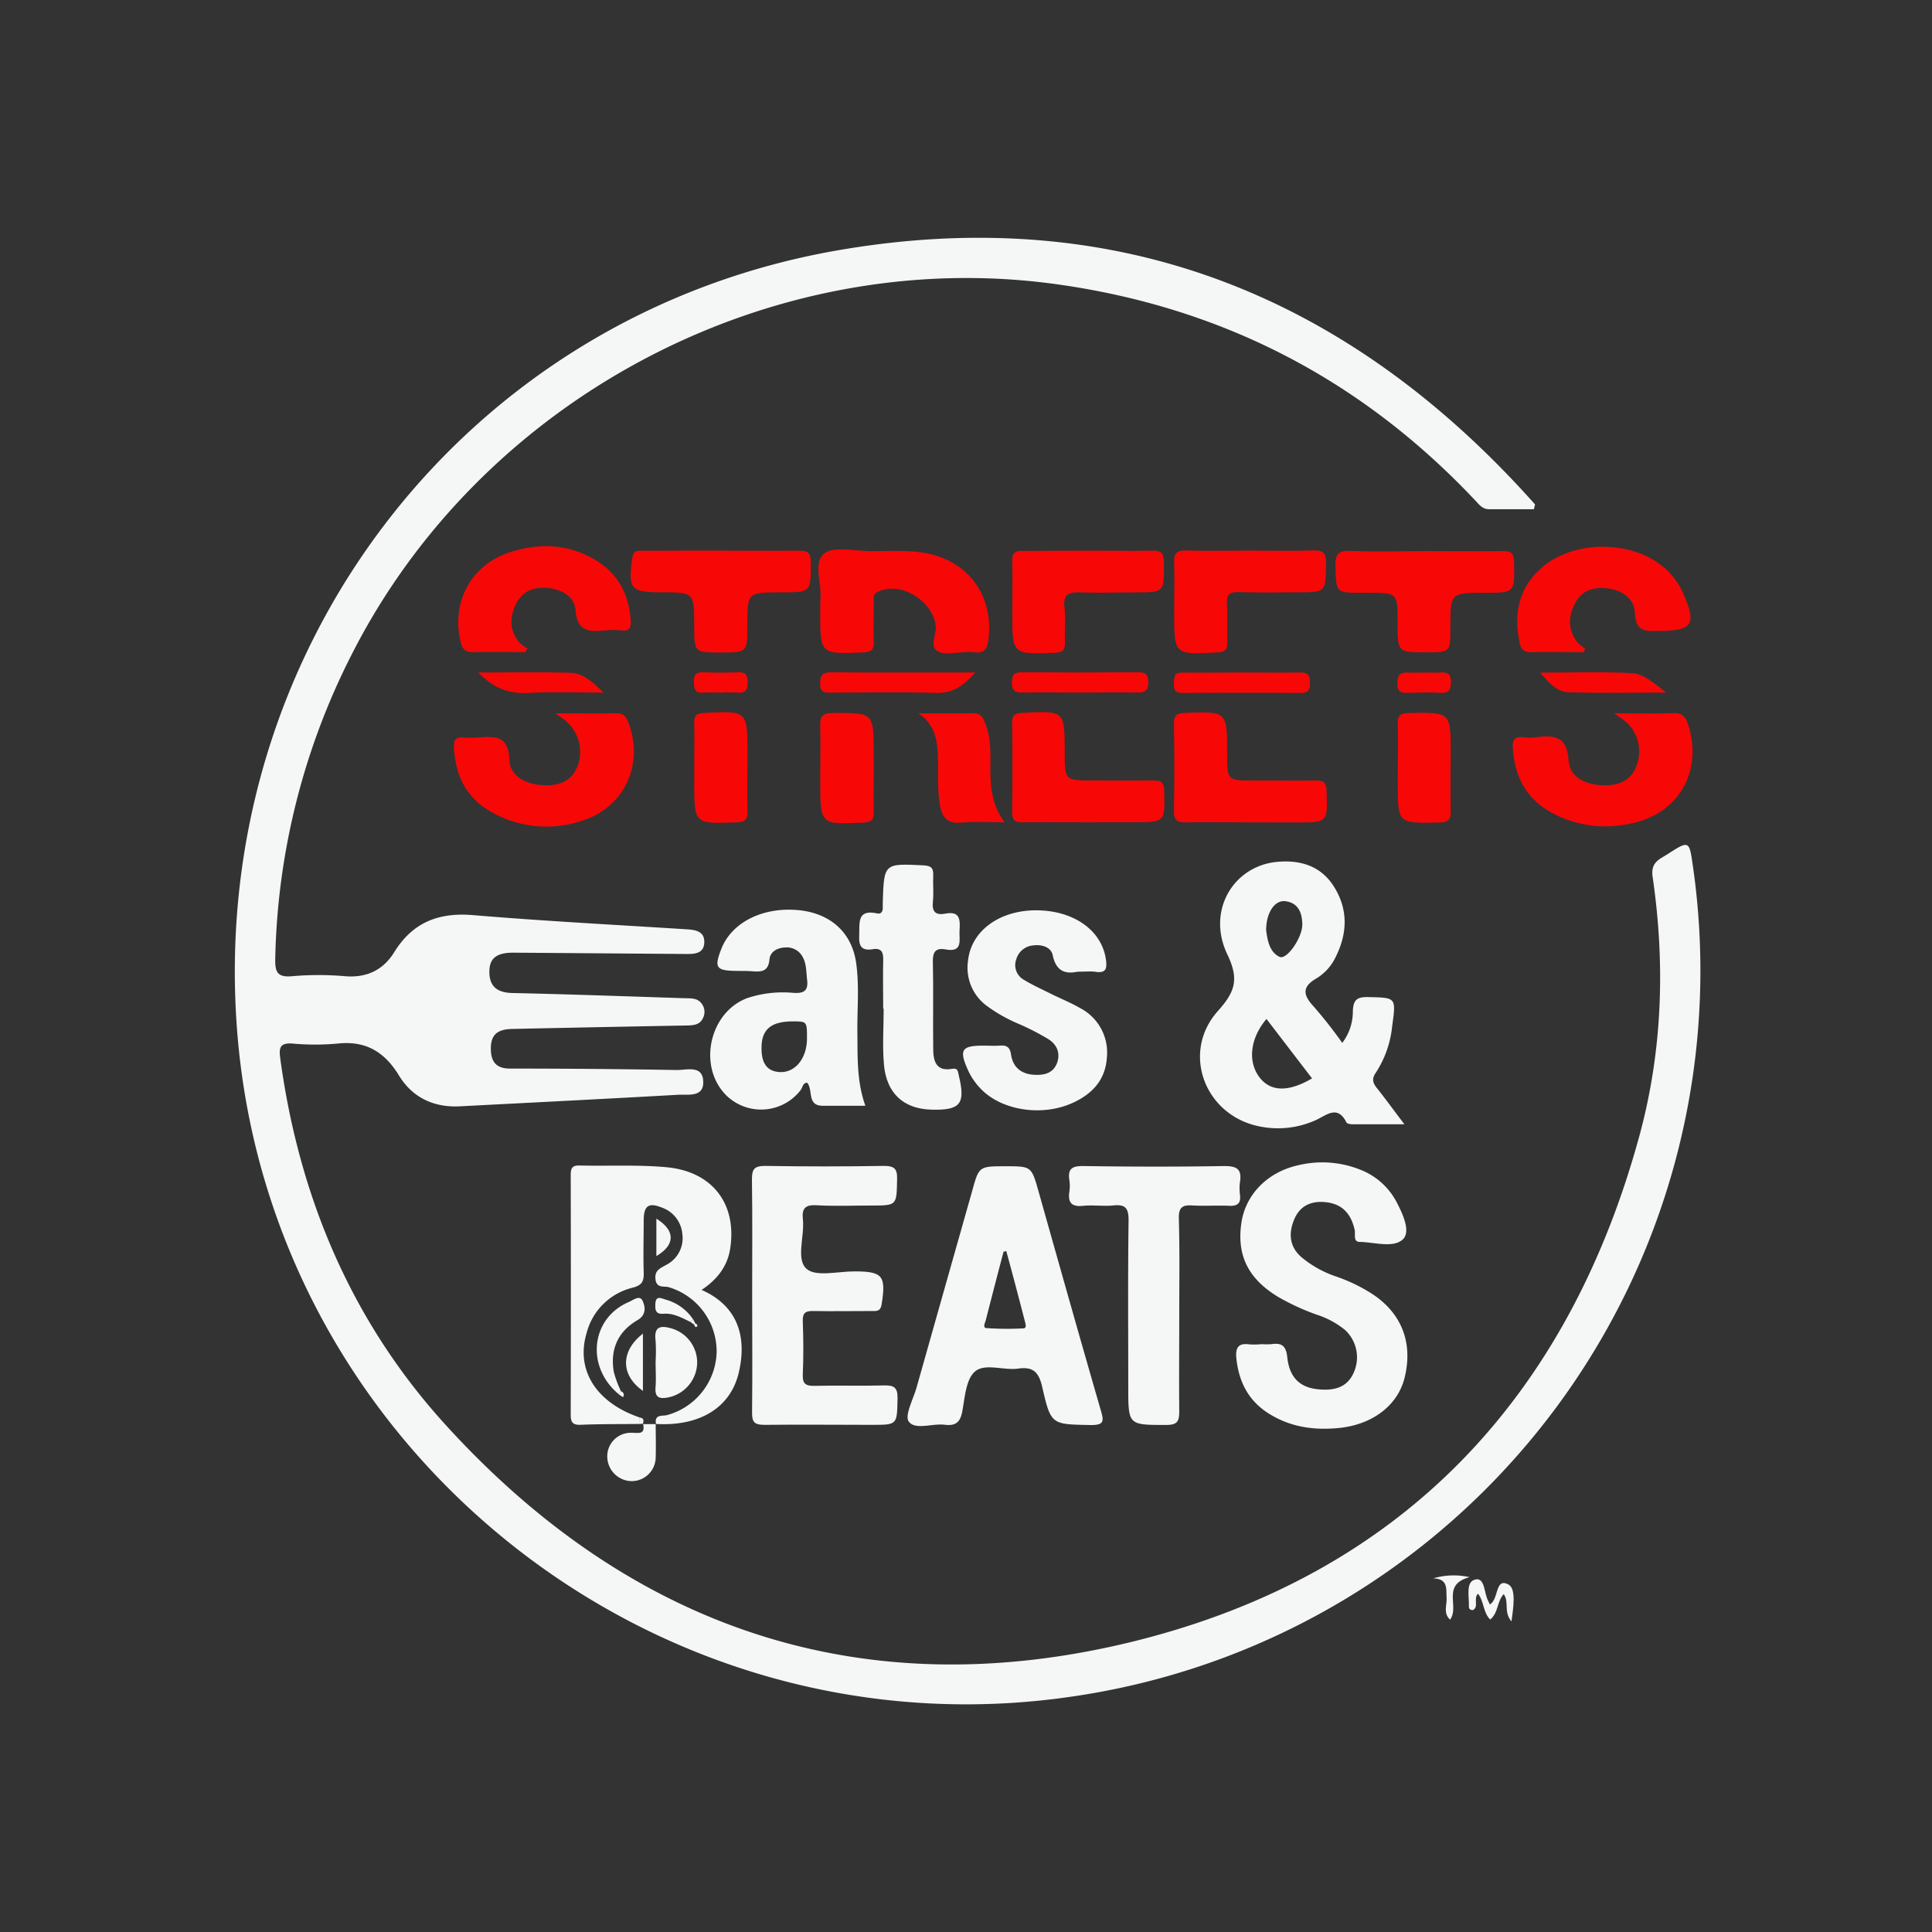 <svg id="Layer_1" data-name="Layer 1" xmlns="http://www.w3.org/2000/svg" viewBox="0 0 428.57 428.57"><rect x="0" y="0" width="428.57" height="428.57" fill="#333333" stroke="none"/><defs><style>.cls-1{fill:none;}.cls-2{fill:#f5f7f6;}.cls-3{fill:#f80707;}</style></defs><title>streetsLogo</title><path class="cls-1" d="M-175.3,487q0-212.62-.06-425.23c0-2.67.6-3.28,3.27-3.28q211,.12,422,0c2.67,0,3.28.61,3.28,3.28q-.12,211,0,422c0,2.67-.6,3.27-3.28,3.27Q37.32,486.92-175.3,487ZM-32.7,374.27c.52,2.5-1,2-2.6,2a5.22,5.22,0,0,0-5.35,5.41,5.49,5.49,0,0,0,5.2,5.31,5.33,5.33,0,0,0,5.54-5.22c.08-2.49,0-5,0-7.46,9.81.6,16.63-3.62,18.45-11.43,2-8.63-.82-15-8.26-18.3,3.37-2.22,5.69-5.07,6.33-9.08,1.58-9.95-3.88-17.24-14.24-18.15-6.36-.57-12.81-.22-19.21-.37-1.68,0-1.92.73-1.91,2.15q0,26.55,0,53.08c0,1.64.37,2.35,2.16,2.29,4.39-.15,8.78-.14,13.17-.19ZM164.89,171.41l.29-1.06c-41.24-46.38-92.58-67-154.27-56.44-83.38,14.26-140.29,89.15-133.63,173.42C-115.35,380.46-29.43,448.64,63,434.71a162.67,162.67,0,0,0,137.2-184.25c-.81-5.73-.82-5.74-5.69-2.61-1.82,1.17-3.71,1.84-3.24,5,2.79,19.13,2.23,38.25-2.8,56.93-15.84,58.72-52.93,97.8-111.87,112.54-59.82,15-111.62-2.24-153.16-48-20.85-22.94-32.45-50.54-36.61-81.26-.32-2.41,0-3.44,2.75-3.24a55.34,55.34,0,0,0,10,0c6.2-.67,10.38,1.83,13.57,7.05,3,4.94,7.74,7.18,13.58,6.87,16.14-.84,32.27-1.65,48.4-2.56,2.2-.12,5.59.61,5.54-2.83-.05-3.81-3.58-2.63-5.83-2.66q-18.53-.3-37.06-.32c-2.89,0-4.12-1.36-4.22-4.07-.13-3.26,1.25-4.65,4.69-4.72q19.42-.41,38.83-.77c1.51,0,2.91-.17,3.57-1.73a3,3,0,0,0-.29-3.06c-1-1.39-2.49-1.21-3.89-1.26-12.7-.41-25.4-.87-38.1-1.15-3.18-.07-5-1.14-5.14-4.43s1.47-4.55,5.3-4.52q19.06.12,38.13.29c2,0,4.17.13,4.24-2.54s-2-2.81-4-2.94c-15.76-1-31.55-1.82-47.29-3.14-7.68-.64-13.4,1.61-17.5,8.24-2.43,3.92-6.08,5.71-10.89,5.31a67.8,67.8,0,0,0-11.75,0c-3.42.32-3.81-1.09-3.74-4a155.17,155.17,0,0,1,16.84-67.14c28.92-57.27,93.32-91.17,156.55-82.35q54.8,7.64,92.75,47.9c.87.93,1.58,2.06,3.15,2C158.29,171.36,161.59,171.41,164.89,171.41ZM136.17,307.84c-2.26-3-4-5.42-5.95-7.76-1-1.23-1.41-2.15-.34-3.67a23.07,23.07,0,0,0,3.59-10.33c.88-6.37.87-6.23-5.45-6.37-2.53,0-3.19.79-3.28,3.16a11.42,11.42,0,0,1-2.35,7,100.93,100.93,0,0,0-6.28-8c-2.44-2.57-2.79-4.39.61-6.34a11.1,11.1,0,0,0,4.22-4.74c2.54-5.1,2.83-10.29-.2-15.27-2.9-4.79-7.46-6.31-12.85-5.8-9.72.93-15.67,10.86-11,20.5,2.66,5.56,1.73,8.3-2.09,12.58-8.23,9.22-2.92,23.17,9.2,25.59a20.36,20.36,0,0,0,12.53-1.39c2.4-1.07,4.8-3.49,6.84.5.15.28.84.4,1.28.4C128.22,307.85,131.84,307.84,136.17,307.84Zm-88.44,9.32c-5.93,0-5.93,0-7.5,5.54q-6.15,21.74-12.3,43.47c-.74,2.61-2.75,6.31-1.74,7.63,1.49,1.94,5.27.35,8.05.7,2.28.28,3.38-.47,3.84-2.87.59-3.12.79-7.17,2.81-8.92,2.22-1.94,6.38-.21,9.63-.67,3.5-.51,4.61,1,5.34,4.19,1.91,8.35,2.07,8.15,10.6,8.33,3.29.07,3-1,2.32-3.43C64.13,355.07,59.6,339,55.06,322.89,53.44,317.17,53.46,317.16,47.73,317.16Zm56.78,39.46a17.22,17.22,0,0,1-2.49,0c-2.48-.35-3.31.53-3,3.11.56,5.62,3,9.9,8,12.71,4.62,2.64,9.61,3.23,14.81,2.71,7.45-.76,13-5.05,14.52-11.19,1.91-7.83-.74-14.45-7.49-18.73a37.45,37.45,0,0,0-7.69-3.67,23.71,23.71,0,0,1-7.73-4.31c-2.73-2.37-2.84-5.37-1.55-8.45s3.81-4.07,7-3.73c3.72.41,5.6,2.66,6.38,6.18.2.9-.4,2.6,1.11,2.63,3.27.05,7.44,1.46,9.57-.57,1.8-1.71,0-5.61-1.39-8.27a15.34,15.34,0,0,0-8.08-7.19,22.68,22.68,0,0,0-13.64-1c-6.94,1.5-11.8,6.55-12.71,12.83-1.05,7.19,1.53,12.42,8.11,16.37a50.93,50.93,0,0,0,8.7,4,19.24,19.24,0,0,1,6.22,3.39,8.28,8.28,0,0,1,1.88,9.47c-1.45,3.24-4.21,3.92-7.38,3.71-4.4-.29-6.84-2.42-7.35-7.18-.27-2.59-1.29-3.2-3.54-2.88A13.89,13.89,0,0,1,104.51,356.62Zm-113-10.89c0,8.67.08,17.34-.05,26,0,2.17.49,2.84,2.73,2.8,8-.14,15.91,0,23.87,0,5.7,0,5.55,0,5.67-5.87.05-2.5-.85-2.93-3.05-2.87-5.1.14-10.21,0-15.32.09-1.94,0-2.74-.38-2.65-2.52.18-3.91.16-7.84,0-11.75-.08-1.95.61-2.38,2.42-2.33,4.27.12,8.54,0,12.82,0,1,0,2,.17,2.25-1.47,1-6.3.26-7.29-6-7.32-3.67,0-8.59,1.28-10.66-.57-2.38-2.12-.43-7.15-.8-10.89-.23-2.4.43-3.36,3-3.21,4,.23,8.07.06,12.11.06,5.79,0,5.67,0,5.78-5.79,0-2.31-.55-3-2.93-3q-13.17.22-26.36,0c-2.39,0-2.95.7-2.91,3C-8.43,328.63-8.51,337.18-8.51,345.73Zm25.11-42c-2-5.47-1.73-10.82-1.81-16.15s.47-10.46-.29-15.65c-1-6.62-5.65-10.83-12.54-11.57-7.93-.85-15,2.61-17.29,8.5-1.66,4.21-1.22,4.88,3.19,4.95,1.19,0,2.38,0,3.56.08,2,.15,3.66.16,3.9-2.64.14-1.61,1.64-2.54,3.38-2.63a4,4,0,0,1,4.08,2.29c.78,1.52.68,3.21.89,4.86.31,2.48-.72,3.05-3,2.92a25.06,25.06,0,0,0-10.2,1.13c-8.48,3.1-11.14,15.12-4.76,21.56a11.05,11.05,0,0,0,16.53-1.15c.42-.57.49-1.6,1.45-1.62,1.39,1.67-.1,5.05,3.38,5.11C10.15,303.78,13.22,303.74,16.6,303.74ZM63.65,274c1.81,0,3-.1,4.18,0,2.1.22,2.29-.81,2.08-2.55-.81-6.61-7.11-11.15-15.57-11.13-8.2,0-14.4,4.65-15.05,11.23a10.49,10.49,0,0,0,4.21,10,34.51,34.51,0,0,0,7.12,4,57,57,0,0,1,6.32,3.24c2,1.22,3,3.12,2.07,5.47s-2.84,2.66-5,2.55c-2.87-.15-4.75-1.64-5.17-4.47-.25-1.74-1-2.12-2.57-2-1.18.1-2.37,0-3.56,0-4.86,0-5.47.91-3.39,5.51a14.56,14.56,0,0,0,2.56,3.81c4.62,5.09,13.89,6.55,20.82,3.29,4.25-2,7.09-5.1,7.4-10.05a11.09,11.09,0,0,0-6-10.92c-2-1.18-4.26-2.07-6.38-3.12s-4.07-1.94-6-3.1a3.74,3.74,0,0,1-1.7-4.64,4.22,4.22,0,0,1,3.64-3c2-.29,4,.35,4.42,2.16C58.93,274.06,61.2,274.47,63.65,274Zm22.58,76.5c0-7.24.12-14.48-.06-21.72-.06-2.44.74-3,3-2.9,2.72.17,5.46-.05,8.18.08,1.89.09,2.61-.58,2.38-2.45a10.8,10.8,0,0,1,0-2.84c.43-2.79-.61-3.58-3.45-3.53-10.44.18-20.89.16-31.33,0-2.53,0-3.45.66-3.06,3.14a8.65,8.65,0,0,1,0,2.49c-.34,2.37.38,3.47,3,3.2,2.23-.23,4.53.13,6.76-.09,2.61-.26,3.41.52,3.37,3.27-.17,12.34-.07,24.68-.07,37,0,8.52,0,8.41,8.48,8.42,2.52,0,2.86-.93,2.83-3.09C86.16,364.46,86.23,357.46,86.23,350.45ZM20.56,282.17h.2c0,4.15-.3,8.34.07,12.46.59,6.36,4.4,9.74,10.47,9.92,6.5.19,7.67-1.27,6.12-7.59-.2-.81-.13-1.7-1.43-1.47-3.7.67-4.21-1.83-4.24-4.52-.08-6.41.07-12.83-.08-19.24-.05-2.23.67-3.11,2.83-2.72,3.92.72,3-2.08,3.09-4.18.14-2.3.21-4.4-3.15-3.76-2.13.41-3-.4-2.76-2.68.21-1.88,0-3.8.07-5.7.07-1.57-.28-2.24-2.12-2.33-8.8-.43-8.79-.5-9.07,8.2,0,.48,0,.95,0,1.43,0,.72-.52,1.19-1.13,1.05-4.76-1-3.94,2.24-4.1,5-.14,2.36.6,3.31,3,2.92,2-.32,2.39.69,2.33,2.47C20.47,275,20.56,278.61,20.56,282.17ZM6.62,191.24v3.08c0,9.3,0,9.24,9.51,8.86,1.93-.07,2.44-.68,2.36-2.5-.13-2.85,0-5.7,0-8.55,0-.8-.26-1.7.66-2.23,4.77-2.74,12.2,1.48,13.07,7.2.31,2-1.47,4.71.44,5.81,1.6.93,4.16.21,6.3.22a10.57,10.57,0,0,1,1.78,0c2.41.42,3-.88,3.21-3,1.13-9.65-4.56-17.39-14.12-19-4-.7-8.06-.4-12.09-.41-3.54,0-8.24-1.19-10.32.59C5,183.37,7,188.21,6.62,191.24Zm-58.77,25.44c1.45,1.07,2.15,1.51,2.76,2.06a9,9,0,0,1,2.07,9.8c-1.51,3.52-4.46,4.27-7.91,4-3.79-.27-7.06-2.19-7.15-5.67-.14-5.44-3.32-5.12-6.93-4.89a20.11,20.11,0,0,1-3.2,0c-1.79-.19-2.25.64-2.16,2.28.36,6.08,2.66,11,8.11,14.13a24.54,24.54,0,0,0,20.25,2.08c9.37-2.93,13.82-12.41,10.41-21.64-.48-1.31-1-2.26-2.69-2.21C-42.82,216.75-47,216.68-52.15,216.68Zm234.86,0c1.36,1,2,1.43,2.63,1.95a8.76,8.76,0,0,1,2.28,9.75c-1.32,3.42-4.09,4.37-7.44,4.26-4.14-.15-7.38-1.9-7.61-5.55-.34-5.33-3.21-5.6-7.18-5.09a11.73,11.73,0,0,1-2.84,0c-1.91-.23-2.47.53-2.35,2.41.4,6.11,2.78,11,8.23,14.1a25,25,0,0,0,17.9,2.62c10.61-2.1,16-11.44,12.8-21.82-.57-1.83-1.33-2.76-3.44-2.68C191.67,216.8,187.64,216.68,182.71,216.68ZM141,180.7c-5.57,0-11.16.18-16.72-.08-2.94-.14-3.53.87-3.44,3.58.19,5.7.05,5.71,5.82,5.71h1.42c6.58,0,6.58,0,6.58,6.69,0,6.52,0,6.52,6.38,6.52,5.33,0,5.33,0,5.33-5.43,0-7.78,0-7.78,7.67-7.78,6.68,0,6.6,0,6.45-6.84,0-1.88-.57-2.44-2.42-2.41C152.42,180.76,146.73,180.69,141,180.7Zm34.86,22.42.37-.78a9.2,9.2,0,0,1-1.64-1.3c-2.23-2.71-2.15-5.68-.65-8.64s4.1-3.76,7.19-3.4c3.32.38,6,2.28,6.13,5.45.18,4.44,2.71,4,5.61,4,7.2-.09,8.09-1.46,5.12-8.29a15.87,15.87,0,0,0-3.9-5.45c-7.14-6.53-20.72-6.53-27.83,0-4.85,4.47-5.85,10-4.59,16.26.3,1.53.93,2.23,2.59,2.19C168.16,203.06,172,203.12,175.9,203.12Zm-234.79,0,.47-.72a9.27,9.27,0,0,1-1.66-1.2c-2.35-2.63-2.37-5.61-.93-8.61,1.32-2.76,3.69-3.85,6.72-3.66,3.33.2,6.26,1.76,6.52,5,.39,5,3.28,4.72,6.68,4.44a18.41,18.41,0,0,1,3.56,0c1.87.2,2.15-.71,2-2.31-.41-5.41-2.56-9.86-7.15-12.87-6-3.91-12.5-4.27-19.15-2.32-8.81,2.6-13.46,10.82-11.5,19.76.38,1.74,1,2.66,3,2.57C-66.47,203-62.68,203.12-58.89,203.12Zm43.73-22.52c-5.81,0-11.62,0-17.44,0-1.14,0-2.24-.29-2.5,1.58-1,6.85-.4,7.63,6.36,7.63,7.37,0,7.37,0,7.37,7.35,0,6,0,6,5.9,6s5.88,0,5.89-6c0-7.34,0-7.34,7.41-7.34,6.77,0,6.63,0,6.66-6.63,0-2.41-.94-2.66-2.92-2.62C-4,180.67-9.58,180.6-15.16,180.6Zm117.07,60.27h10.33c7,0,6.92,0,6.66-7.09-.06-1.75-.6-2.23-2.26-2.21-4.63.09-9.26,0-13.89,0-5.9,0-5.9,0-5.9-6,0-9.38,0-9.33-9.36-9-1.82.06-2.47.51-2.44,2.42q.17,9.62,0,19.23c0,2,.56,2.69,2.61,2.63C92.41,240.78,97.16,240.87,101.91,240.87Zm-36,0H76.18c7,0,6.89,0,6.72-7-.05-2-.86-2.3-2.54-2.26-4.39.08-8.78,0-13.17,0-6.36,0-6.36,0-6.36-6.24,0-9.31,0-9.25-9.54-8.74-1.77.1-2.15.66-2.13,2.3.09,6.53.1,13.06,0,19.58,0,1.93.64,2.43,2.47,2.38C56.36,240.79,61.11,240.86,65.86,240.86ZM102,180.59c-4.74,0-9.48.13-14.21-.05-2.27-.08-2.84.7-2.74,2.84.17,3.67,0,7.34,0,11,0,9.32,0,9.27,9.53,8.78,1.67-.08,2.32-.51,2.25-2.23-.11-2.84.09-5.69-.07-8.52-.11-2,.46-2.71,2.55-2.64,4.38.16,8.76.05,13.14.05,6.32,0,6.2,0,6.29-6.3,0-2.32-.53-3.1-2.93-3C111.25,180.73,106.62,180.59,102,180.59Zm-35.64,0c-5,0-10,.06-15,0-1.68,0-2.31.45-2.25,2.21.13,3.8,0,7.6,0,11.4,0,9.4,0,9.33,9.34,9,1.95-.07,2.42-.72,2.34-2.5-.12-2.49.2-5-.09-7.48-.36-3,.94-3.56,3.59-3.43,4,.2,8.07,0,12.11,0,6.47,0,6.39,0,6.34-6.62,0-2-.5-2.7-2.57-2.64C75.62,180.7,71,180.6,66.36,180.6ZM47.47,240.86c-3.08-4.26-3.18-8.49-3.13-12.75,0-3.08,0-6.15-1.09-9.09-.48-1.23-.89-2.4-2.63-2.36-4.08.08-8.16,0-12.25,0,3.65,2.41,4.21,6,4.33,9.7.11,3.54-.18,7.09.43,10.61.46,2.65,1.56,4.26,4.71,3.94C40.76,240.63,43.73,240.86,47.47,240.86Zm-29-12.1v-3.2c0-9.08,0-9-9-9-2.53,0-2.93.91-2.85,3.09.14,4,0,8.06,0,12.1,0,9.64,0,9.57,9.56,9.14,2-.09,2.37-.83,2.31-2.56C18.39,235.17,18.46,232,18.46,228.76Zm-39.82.08V232c0,9.27,0,9.21,9.43,8.87,1.9-.07,2.43-.64,2.38-2.46-.12-4.27,0-8.54,0-12.81,0-9.53,0-9.48-9.63-9-1.7.08-2.24.54-2.18,2.24C-21.28,222.19-21.36,225.52-21.36,228.84Zm156.07,0v3.2c0,9.06,0,9,9.1,8.82,2,0,2.72-.47,2.64-2.57-.16-4.26,0-8.52,0-12.78,0-9.19,0-9.11-9.29-8.94-2.16,0-2.52.81-2.44,2.69C134.81,222.5,134.71,225.7,134.71,228.89ZM41,207.63c-11.2,0-21.6.05-32,0-1.88,0-2.39.56-2.44,2.41-.06,2.24,1.2,2.11,2.71,2.1,7.69,0,15.39-.17,23.08.06C35.94,212.26,38.28,210.65,41,207.63Zm59.25,0c-4.39,0-8.77.08-13.16,0-2-.05-2,1-2,2.45s.46,2.08,2,2.07c8.65-.05,17.3-.06,26,0,1.77,0,2.19-.61,2.19-2.27s-.43-2.31-2.2-2.27C108.77,207.7,104.5,207.63,100.23,207.63Zm-36.17,4.45c4.28,0,8.55-.07,12.82,0,1.79,0,2.52-.38,2.49-2.34s-.7-2.17-2.32-2.16q-12.83.09-25.64,0c-1.65,0-2.26.4-2.3,2.18,0,2,.72,2.37,2.49,2.32C55.75,212,59.91,212.08,64.06,212.08Zm-133.33-4.45c3.48,3.57,6.89,4.77,11.11,4.53,5.55-.3,11.13-.07,16.69-.07-2.28-2.16-4.41-4.32-7.35-4.4C-55.4,207.5-62,207.63-69.27,207.63Zm263.49,4.45c-2.8-2.21-5-4.17-7.61-4.31-6.76-.35-13.56-.11-20.34-.11,1.87,2.1,3.64,4.28,6.31,4.36C179.5,212.22,186.42,212.08,194.22,212.08Zm-209.68,0a34.64,34.64,0,0,1,3.53,0c1.82.19,2.46-.45,2.43-2.35,0-1.75-.65-2.23-2.29-2.16-2.46.11-4.94.12-7.41,0-1.68-.08-2.28.47-2.23,2.19,0,1.54.23,2.5,2.09,2.32C-18.06,212-16.76,212.09-15.46,212.09Zm156.05-4.45c-1.07,0-2.14.07-3.2,0-1.79-.14-2.81.13-2.78,2.4s1.26,2.09,2.73,2.07c2.25,0,4.51-.13,6.75,0,1.92.13,2.4-.57,2.4-2.41s-.77-2.22-2.35-2.09C143,207.71,141.77,207.64,140.59,207.64ZM158.2,412.07c1.28,1.68-.09,4,1.74,6.05.46-3.26,1.07-7.33-.71-8.22-3-1.51-2,3.33-4.09,4.45-.13-.29-.24-.57-.39-.84-.9-1.68-.69-5.13-2.76-4.71-2.26.46-1.42,3.7-1.49,5.82,0,.45,0,1,.85,1,1.46-.71.06-2.55,1.17-3.66,1.37,1.76,1.11,4.16,2.7,5.74C157.05,416.21,156.69,413.68,158.2,412.07Zm-15.65-3.49c3.37.09,2.86,2.32,3,4.36.09,1.54-.81,3.36.77,4.79,2.16-2.93-2-7.75,4.32-9.42A16,16,0,0,0,142.55,408.58Z" transform="translate(175.36 -58.45)"/><path class="cls-2" d="M164.89,171.41c-3.3,0-6.6,0-9.9,0-1.57,0-2.28-1.11-3.15-2q-37.95-40.26-92.75-47.9c-63.23-8.82-127.63,25.08-156.55,82.35A155.17,155.17,0,0,0-114.3,271c-.07,2.91.32,4.32,3.74,4a67.8,67.8,0,0,1,11.75,0c4.81.4,8.46-1.39,10.89-5.31,4.1-6.63,9.82-8.88,17.5-8.24,15.74,1.32,31.53,2.14,47.29,3.14,2,.13,4.09.39,4,2.94s-2.29,2.56-4.24,2.54q-19.07-.15-38.13-.29c-3.83,0-5.4,1.32-5.3,4.52s2,4.36,5.14,4.43c12.7.28,25.4.74,38.1,1.15,1.4.05,2.92-.13,3.89,1.26a3,3,0,0,1,.29,3.06c-.66,1.56-2.06,1.7-3.57,1.73q-19.41.35-38.83.77c-3.44.07-4.82,1.46-4.69,4.72.1,2.71,1.33,4.06,4.22,4.07q18.52,0,37.06.32c2.25,0,5.78-1.15,5.83,2.66.05,3.44-3.34,2.71-5.54,2.83-16.13.91-32.26,1.72-48.4,2.56-5.84.31-10.57-1.93-13.58-6.87-3.19-5.22-7.37-7.72-13.57-7.05a55.34,55.34,0,0,1-10,0c-2.73-.2-3.07.83-2.75,3.24,4.16,30.72,15.76,58.32,36.61,81.26,41.54,45.71,93.34,62.91,153.16,48,58.94-14.74,96-53.82,111.87-112.54,5-18.68,5.59-37.8,2.8-56.93-.47-3.19,1.42-3.86,3.24-5,4.87-3.13,4.88-3.12,5.69,2.61A162.67,162.67,0,0,1,63,434.71c-92.45,13.93-178.37-54.25-185.74-147.38-6.66-84.27,50.25-159.16,133.63-173.42,61.69-10.56,113,10.06,154.27,56.44Z" transform="translate(175.36 -58.45)"/><path class="cls-2" d="M136.17,307.84c-4.33,0-7.95,0-11.57,0-.44,0-1.13-.12-1.28-.4-2-4-4.44-1.57-6.84-.5A20.36,20.36,0,0,1,104,308.31c-12.12-2.42-17.43-16.37-9.2-25.59,3.82-4.28,4.75-7,2.09-12.58-4.62-9.64,1.33-19.57,11-20.5,5.39-.51,10,1,12.85,5.8,3,5,2.74,10.17.2,15.27a11.1,11.1,0,0,1-4.22,4.74c-3.4,1.95-3,3.77-.61,6.34a100.93,100.93,0,0,1,6.28,8,11.42,11.42,0,0,0,2.35-7c.09-2.37.75-3.21,3.28-3.16,6.32.14,6.33,0,5.45,6.37a23.07,23.07,0,0,1-3.59,10.33c-1.07,1.52-.68,2.44.34,3.67C132.14,302.42,133.91,304.87,136.17,307.84Zm-20.48-10.17-10.11-13.19c-3.74,4.41-4.21,9.73-1.36,13.19C106.66,300.64,110.57,300.68,115.69,297.67Zm-10.18-32.79c.29,1.93.61,4.67,2.95,5.82,1.63.79,5.14-4.36,5.07-7.24-.06-2.59-.91-4.77-3.83-5.1C107.37,258.1,105.46,261,105.51,264.88Z" transform="translate(175.36 -58.45)"/><path class="cls-2" d="M47.73,317.16c5.73,0,5.71,0,7.33,5.73,4.54,16.09,9.07,32.18,13.72,48.24.7,2.41,1,3.5-2.32,3.43-8.53-.18-8.69,0-10.6-8.33-.73-3.18-1.84-4.7-5.34-4.19-3.25.46-7.41-1.27-9.63.67-2,1.75-2.22,5.8-2.81,8.92-.46,2.4-1.56,3.15-3.84,2.87-2.78-.35-6.56,1.24-8-.7-1-1.32,1-5,1.74-7.63q6.14-21.74,12.3-43.47C41.8,317.16,41.8,317.16,47.73,317.16Zm.14,18.8-.62.17q-2,7.58-3.93,15.14c-.16.62-.76,1.72.15,1.79a67.31,67.31,0,0,0,8.16.06c.78,0,.53-.89.39-1.44Q50,343.82,47.87,336Z" transform="translate(175.36 -58.45)"/><path class="cls-2" d="M104.51,356.62a13.89,13.89,0,0,0,2.14,0c2.25-.32,3.27.29,3.54,2.88.51,4.76,3,6.89,7.35,7.18,3.17.21,5.93-.47,7.38-3.71a8.28,8.28,0,0,0-1.88-9.47,19.24,19.24,0,0,0-6.22-3.39,50.93,50.93,0,0,1-8.7-4c-6.58-4-9.16-9.18-8.11-16.37.91-6.28,5.77-11.33,12.71-12.83a22.68,22.68,0,0,1,13.64,1,15.34,15.34,0,0,1,8.08,7.19c1.39,2.66,3.19,6.56,1.39,8.27-2.13,2-6.3.62-9.57.57-1.51,0-.91-1.73-1.11-2.63-.78-3.52-2.66-5.77-6.38-6.18-3.16-.34-5.69.69-7,3.73s-1.18,6.08,1.55,8.45a23.71,23.71,0,0,0,7.73,4.31,37.45,37.45,0,0,1,7.69,3.67c6.75,4.28,9.4,10.9,7.49,18.73-1.49,6.14-7.07,10.43-14.52,11.19-5.2.52-10.19-.07-14.81-2.71-5-2.81-7.4-7.09-8-12.71-.26-2.58.57-3.46,3-3.11A17.22,17.22,0,0,0,104.51,356.62Z" transform="translate(175.36 -58.45)"/><path class="cls-2" d="M-33.43,374.32c-4.39.05-8.78,0-13.17.19-1.79.06-2.17-.65-2.16-2.29q.07-26.54,0-53.08c0-1.42.23-2.19,1.91-2.15,6.4.15,12.85-.2,19.21.37,10.36.91,15.82,8.2,14.24,18.15-.64,4-3,6.86-6.33,9.08,7.44,3.26,10.27,9.67,8.26,18.3-1.82,7.81-8.64,12-18.45,11.43l.08,0c-.42-2.3,1.58-1.65,2.58-2a14.91,14.91,0,0,0,10.87-13.89A14.89,14.89,0,0,0-26.95,344c-1-.34-2.74.34-3-1.73s1.08-2.48,2.44-3.27A6.63,6.63,0,0,0-24,332.16a6.83,6.83,0,0,0-4.57-5.85c-2.86-1.14-3.94-.43-4,2.66,0,3.91-.12,7.84,0,11.75.07,2-.4,2.84-2.47,3.38a13.92,13.92,0,0,0-10.18,10c-2.49,8.25,2.1,15.5,11.78,18.79Z" transform="translate(175.36 -58.45)"/><path class="cls-2" d="M-8.51,345.73c0-8.55.08-17.1-.05-25.65,0-2.28.52-3,2.91-3q13.19.22,26.36,0c2.38,0,3,.67,2.93,3-.11,5.79,0,5.79-5.78,5.79-4,0-8.09.17-12.11-.06-2.61-.15-3.27.81-3,3.21.37,3.74-1.58,8.77.8,10.89,2.07,1.85,7,.55,10.66.57,6.28,0,7,1,6,7.32-.26,1.64-1.2,1.47-2.25,1.47-4.28,0-8.55.08-12.82,0-1.81-.05-2.5.38-2.42,2.33.15,3.91.17,7.84,0,11.75-.09,2.14.71,2.56,2.65,2.52,5.11-.13,10.22.05,15.32-.09,2.2-.06,3.1.37,3.05,2.87-.12,5.86,0,5.87-5.67,5.87-8,0-15.91-.09-23.87,0-2.24,0-2.76-.63-2.73-2.8C-8.43,363.07-8.51,354.4-8.51,345.73Z" transform="translate(175.36 -58.45)"/><path class="cls-2" d="M16.6,303.74c-3.38,0-6.45,0-9.52,0-3.48-.06-2-3.44-3.38-5.11-1,0-1,1.05-1.45,1.62a11.05,11.05,0,0,1-16.53,1.15C-20.66,295-18,282.93-9.52,279.83A25.06,25.06,0,0,1,.68,278.7c2.27.13,3.3-.44,3-2.92-.21-1.65-.11-3.34-.89-4.86a4,4,0,0,0-4.08-2.29c-1.74.09-3.24,1-3.38,2.63-.24,2.8-1.88,2.79-3.9,2.64-1.18-.09-2.37-.06-3.56-.08-4.41-.07-4.85-.74-3.19-4.95C-13,263-6,259.52,2,260.37c6.89.74,11.57,4.95,12.54,11.57.76,5.19.22,10.43.29,15.65S14.65,298.27,16.6,303.74ZM3.65,288.8c0-3.76,0-3.76-3.08-3.78-5,0-7.12,1.84-7,6.24.05,2.62.91,4.78,3.92,5C1,296.5,3.64,293.27,3.65,288.8Z" transform="translate(175.36 -58.45)"/><path class="cls-2" d="M63.65,274c-2.45.52-4.72.11-5.49-3.66-.37-1.81-2.45-2.45-4.42-2.16a4.22,4.22,0,0,0-3.64,3,3.74,3.74,0,0,0,1.7,4.64c1.91,1.16,4,2.1,6,3.1s4.34,1.94,6.38,3.12a11.09,11.09,0,0,1,6,10.92c-.31,5-3.15,8.05-7.4,10.05-6.93,3.26-16.2,1.8-20.82-3.29a14.56,14.56,0,0,1-2.56-3.81c-2.08-4.6-1.47-5.51,3.39-5.51,1.19,0,2.38.08,3.56,0,1.54-.13,2.32.25,2.57,2,.42,2.83,2.3,4.32,5.17,4.47,2.15.11,4.13-.32,5-2.55s0-4.25-2.07-5.47a57,57,0,0,0-6.32-3.24,34.51,34.51,0,0,1-7.12-4,10.49,10.49,0,0,1-4.21-10c.65-6.58,6.85-11.2,15.05-11.23,8.46,0,14.76,4.52,15.57,11.13.21,1.74,0,2.77-2.08,2.55C66.65,273.85,65.46,274,63.65,274Z" transform="translate(175.36 -58.45)"/><path class="cls-2" d="M86.23,350.45c0,7-.07,14,0,21,0,2.16-.31,3.09-2.83,3.09-8.48,0-8.48.1-8.48-8.42,0-12.35-.1-24.69.07-37,0-2.75-.76-3.53-3.37-3.27-2.23.22-4.53-.14-6.76.09-2.63.27-3.35-.83-3-3.2a8.65,8.65,0,0,0,0-2.49c-.39-2.48.53-3.17,3.06-3.14,10.44.16,20.89.18,31.33,0,2.84,0,3.88.74,3.45,3.53a10.8,10.8,0,0,0,0,2.84c.23,1.87-.49,2.54-2.38,2.45-2.72-.13-5.46.09-8.18-.08-2.26-.14-3.06.46-3,2.9C86.35,336,86.23,343.21,86.23,350.45Z" transform="translate(175.36 -58.45)"/><path class="cls-2" d="M20.56,282.17c0-3.56-.09-7.13,0-10.69.06-1.78-.37-2.79-2.33-2.47-2.36.39-3.1-.56-3-2.92.16-2.81-.66-6.06,4.1-5,.61.14,1.1-.33,1.13-1.05,0-.48,0-.95,0-1.43.28-8.7.27-8.63,9.07-8.2,1.84.09,2.19.76,2.12,2.33-.09,1.9.14,3.82-.07,5.7-.26,2.28.63,3.09,2.76,2.68,3.36-.64,3.29,1.46,3.15,3.76-.12,2.1.83,4.9-3.09,4.18-2.16-.39-2.88.49-2.83,2.72.15,6.41,0,12.83.08,19.24,0,2.69.54,5.19,4.24,4.52,1.3-.23,1.23.66,1.43,1.47,1.55,6.32.38,7.78-6.12,7.59-6.07-.18-9.88-3.56-10.47-9.92-.37-4.12-.07-8.31-.07-12.46Z" transform="translate(175.36 -58.45)"/><path class="cls-3" d="M6.62,191.24c.39-3-1.64-7.87.77-9.94,2.08-1.78,6.78-.6,10.32-.59,4,0,8.08-.29,12.09.41,9.56,1.65,15.25,9.39,14.12,19-.24,2.1-.8,3.4-3.21,3a10.57,10.57,0,0,0-1.78,0c-2.14,0-4.7.71-6.3-.22-1.91-1.1-.13-3.79-.44-5.81-.87-5.72-8.3-9.94-13.07-7.2-.92.53-.65,1.43-.66,2.23,0,2.85-.1,5.7,0,8.55.08,1.82-.43,2.43-2.36,2.5-9.51.38-9.51.44-9.51-8.86Z" transform="translate(175.36 -58.45)"/><path class="cls-3" d="M-52.15,216.68c5.1,0,9.33.07,13.56,0,1.71,0,2.21.9,2.69,2.21,3.41,9.23-1,18.71-10.41,21.64a24.54,24.54,0,0,1-20.25-2.08c-5.45-3.13-7.75-8-8.11-14.13-.09-1.64.37-2.47,2.16-2.28a20.11,20.11,0,0,0,3.2,0c3.61-.23,6.79-.55,6.93,4.89.09,3.48,3.36,5.4,7.15,5.67,3.45.24,6.4-.51,7.91-4a9,9,0,0,0-2.07-9.8C-50,218.19-50.7,217.75-52.15,216.68Z" transform="translate(175.36 -58.45)"/><path class="cls-3" d="M182.71,216.68c4.93,0,9,.12,13-.05,2.11-.08,2.87.85,3.44,2.68,3.23,10.38-2.19,19.72-12.8,21.82a25,25,0,0,1-17.9-2.62c-5.45-3.14-7.83-8-8.23-14.1-.12-1.88.44-2.64,2.35-2.41a11.73,11.73,0,0,0,2.84,0c4-.51,6.84-.24,7.18,5.09.23,3.65,3.47,5.4,7.61,5.55,3.35.11,6.12-.84,7.44-4.26a8.76,8.76,0,0,0-2.28-9.75C184.74,218.11,184.07,217.68,182.71,216.68Z" transform="translate(175.36 -58.45)"/><path class="cls-3" d="M141,180.69c5.69,0,11.38.07,17.07,0,1.85,0,2.38.53,2.42,2.41.15,6.84.23,6.84-6.45,6.84-7.67,0-7.67,0-7.67,7.78,0,5.43,0,5.43-5.33,5.43-6.38,0-6.38,0-6.38-6.52,0-6.69,0-6.69-6.58-6.69H126.7c-5.77,0-5.63,0-5.82-5.71-.09-2.71.5-3.72,3.44-3.58C129.88,180.88,135.47,180.7,141,180.69Z" transform="translate(175.36 -58.45)"/><path class="cls-3" d="M175.9,203.12c-3.87,0-7.74-.06-11.6,0-1.66,0-2.29-.66-2.59-2.19-1.26-6.23-.26-11.79,4.59-16.26,7.11-6.57,20.69-6.57,27.83,0a15.87,15.87,0,0,1,3.9,5.45c3,6.83,2.08,8.2-5.12,8.29-2.9,0-5.43.49-5.61-4-.13-3.17-2.81-5.07-6.13-5.45-3.09-.36-5.7.47-7.19,3.4s-1.58,5.93.65,8.64a9.2,9.2,0,0,0,1.64,1.3Z" transform="translate(175.36 -58.45)"/><path class="cls-3" d="M-58.89,203.12c-3.79,0-7.58-.12-11.36,0-2,.09-2.67-.83-3-2.57-2-8.94,2.69-17.16,11.5-19.76,6.65-2,13.18-1.59,19.15,2.32,4.59,3,6.74,7.46,7.15,12.87.12,1.6-.16,2.51-2,2.31a18.41,18.41,0,0,0-3.56,0c-3.4.28-6.29.52-6.68-4.44-.26-3.2-3.19-4.76-6.52-5-3-.19-5.4.9-6.72,3.66-1.44,3-1.42,6,.93,8.61a9.27,9.27,0,0,0,1.66,1.2Z" transform="translate(175.36 -58.45)"/><path class="cls-3" d="M-15.16,180.6c5.58,0,11.15.07,16.73,0,2,0,2.94.21,2.92,2.62,0,6.63.11,6.63-6.66,6.63-7.41,0-7.41,0-7.41,7.34,0,6,0,6-5.89,6s-5.9,0-5.9-6c0-7.35,0-7.35-7.37-7.35-6.76,0-7.34-.78-6.36-7.63.26-1.87,1.36-1.58,2.5-1.58C-26.78,180.59-21,180.6-15.16,180.6Z" transform="translate(175.36 -58.45)"/><path class="cls-3" d="M101.91,240.87c-4.75,0-9.5-.09-14.25,0-2,.06-2.64-.61-2.61-2.63q.18-9.61,0-19.23c0-1.91.62-2.36,2.44-2.42,9.36-.35,9.36-.4,9.36,9,0,6,0,6,5.9,6,4.63,0,9.26.06,13.89,0,1.66,0,2.2.46,2.26,2.21.26,7.09.34,7.09-6.66,7.09Z" transform="translate(175.36 -58.45)"/><path class="cls-3" d="M65.86,240.86c-4.75,0-9.5-.07-14.24,0-1.83.05-2.5-.45-2.47-2.38.11-6.52.1-13,0-19.58,0-1.64.36-2.2,2.13-2.3,9.55-.51,9.54-.57,9.54,8.74,0,6.24,0,6.24,6.36,6.24,4.39,0,8.78.06,13.17,0,1.68,0,2.49.21,2.54,2.26.17,7,.27,7-6.72,7Z" transform="translate(175.36 -58.45)"/><path class="cls-3" d="M102,180.59c4.62,0,9.25.14,13.86-.05,2.4-.11,3,.67,2.93,3-.09,6.3,0,6.3-6.29,6.3-4.38,0-8.76.11-13.14-.05-2.09-.07-2.66.65-2.55,2.64.16,2.83,0,5.68.07,8.52.07,1.72-.58,2.15-2.25,2.23-9.54.49-9.53.54-9.53-8.78,0-3.67.12-7.34,0-11-.1-2.14.47-2.92,2.74-2.84C92.52,180.72,97.26,180.59,102,180.59Z" transform="translate(175.36 -58.45)"/><path class="cls-3" d="M66.36,180.6c4.63,0,9.26.1,13.89,0,2.07-.06,2.56.66,2.57,2.64.05,6.62.13,6.62-6.34,6.62-4,0-8.08.15-12.11,0-2.65-.13-4,.41-3.59,3.43.29,2.46,0,5,.09,7.48.08,1.78-.39,2.43-2.34,2.5-9.34.33-9.34.4-9.34-9,0-3.8.09-7.6,0-11.4-.06-1.76.57-2.24,2.25-2.21C56.38,180.66,61.37,180.6,66.36,180.6Z" transform="translate(175.36 -58.45)"/><path class="cls-3" d="M47.47,240.86c-3.74,0-6.71-.23-9.63.07-3.15.32-4.25-1.29-4.71-3.94-.61-3.52-.32-7.07-.43-10.61-.12-3.73-.68-7.29-4.33-9.7,4.09,0,8.17.06,12.25,0,1.74,0,2.15,1.13,2.63,2.36,1.14,2.94,1.13,6,1.09,9.09C44.29,232.37,44.39,236.6,47.47,240.86Z" transform="translate(175.36 -58.45)"/><path class="cls-3" d="M18.46,228.76c0,3.21-.07,6.41,0,9.61.06,1.73-.33,2.47-2.31,2.56-9.57.43-9.56.5-9.56-9.14,0-4,.1-8.07,0-12.1-.08-2.18.32-3.09,2.85-3.09,9,0,9-.12,9,9Z" transform="translate(175.36 -58.45)"/><path class="cls-3" d="M-21.36,228.84c0-3.32.08-6.65,0-10-.06-1.7.48-2.16,2.18-2.24,9.63-.48,9.63-.53,9.63,9,0,4.27-.08,8.54,0,12.81.05,1.82-.48,2.39-2.38,2.46-9.43.34-9.43.4-9.43-8.87Z" transform="translate(175.36 -58.45)"/><path class="cls-3" d="M134.71,228.89c0-3.19.1-6.39,0-9.58-.08-1.88.28-2.65,2.44-2.69,9.3-.17,9.29-.25,9.29,8.94,0,4.26-.11,8.52,0,12.78.08,2.1-.68,2.53-2.64,2.57-9.1.18-9.1.24-9.1-8.82Z" transform="translate(175.36 -58.45)"/><path class="cls-3" d="M41,207.63c-2.7,3-5,4.63-8.65,4.53-7.69-.23-15.39-.09-23.08-.06-1.51,0-2.77.14-2.71-2.1,0-1.85.56-2.42,2.44-2.41C19.38,207.68,29.78,207.63,41,207.63Z" transform="translate(175.36 -58.45)"/><path class="cls-3" d="M100.23,207.63c4.27,0,8.54.07,12.8,0,1.77,0,2.2.61,2.2,2.27s-.42,2.28-2.19,2.27c-8.66-.08-17.31-.07-26,0-1.57,0-2.07-.54-2-2.07s0-2.5,2-2.45C91.46,207.71,95.84,207.63,100.23,207.63Z" transform="translate(175.36 -58.45)"/><path class="cls-3" d="M64.06,212.08c-4.15,0-8.31-.08-12.46,0-1.77,0-2.53-.34-2.49-2.32,0-1.78.65-2.19,2.3-2.18q12.83.09,25.64,0c1.62,0,2.29.35,2.32,2.16s-.7,2.39-2.49,2.34C72.61,212,68.34,212.08,64.06,212.08Z" transform="translate(175.36 -58.45)"/><path class="cls-3" d="M-69.27,207.63c7.28,0,13.87-.13,20.45.06,2.94.08,5.07,2.24,7.35,4.4-5.56,0-11.14-.23-16.69.07C-62.38,212.4-65.79,211.2-69.27,207.63Z" transform="translate(175.36 -58.45)"/><path class="cls-3" d="M194.22,212.08c-7.8,0-14.72.14-21.64-.06-2.67-.08-4.44-2.26-6.31-4.36,6.78,0,13.58-.24,20.34.11C189.2,207.91,191.42,209.87,194.22,212.08Z" transform="translate(175.36 -58.45)"/><path class="cls-2" d="M-29.91,374.32c0,2.48.08,5,0,7.46A5.33,5.33,0,0,1-35.45,387a5.49,5.49,0,0,1-5.2-5.31,5.22,5.22,0,0,1,5.35-5.41c1.61,0,3.12.49,2.6-2l-.06.08h2.93Z" transform="translate(175.36 -58.45)"/><path class="cls-3" d="M-15.46,212.09c-1.3,0-2.6-.1-3.88,0-1.86.18-2.05-.78-2.09-2.32-.05-1.72.55-2.27,2.23-2.19,2.47.12,4.95.11,7.41,0,1.64-.07,2.26.41,2.29,2.16,0,1.9-.61,2.54-2.43,2.35A34.64,34.64,0,0,0-15.46,212.09Z" transform="translate(175.36 -58.45)"/><path class="cls-3" d="M140.59,207.64c1.18,0,2.37.07,3.55,0,1.58-.13,2.35.24,2.35,2.09s-.48,2.54-2.4,2.41c-2.24-.16-4.5-.06-6.75,0-1.47,0-2.71.21-2.73-2.07s1-2.54,2.78-2.4C138.45,207.71,139.52,207.64,140.59,207.64Z" transform="translate(175.36 -58.45)"/><path class="cls-2" d="M158.2,412.07c-1.51,1.61-1.15,4.14-3,5.64-1.59-1.58-1.33-4-2.7-5.74-1.11,1.11.29,2.95-1.17,3.66-.83-.05-.87-.56-.85-1,.07-2.12-.77-5.36,1.49-5.82,2.07-.42,1.86,3,2.76,4.71.15.27.26.55.39.84,2.05-1.12,1.11-6,4.09-4.45,1.78.89,1.17,5,.71,8.22C158.11,416,159.48,413.75,158.2,412.07Z" transform="translate(175.36 -58.45)"/><path class="cls-2" d="M142.55,408.58a16,16,0,0,1,8.08-.27c-6.31,1.67-2.16,6.49-4.32,9.42-1.58-1.43-.68-3.25-.77-4.79C145.41,410.9,145.92,408.67,142.55,408.58Z" transform="translate(175.36 -58.45)"/><path class="cls-2" d="M-33.43,374.32V372.9c1,.12.87.77.67,1.45l.06-.08Z" transform="translate(175.36 -58.45)"/><path class="cls-1" d="M115.69,297.67c-5.12,3-9,3-11.47,0-2.85-3.46-2.38-8.78,1.36-13.19Z" transform="translate(175.36 -58.45)"/><path class="cls-1" d="M105.51,264.88c-.05-3.9,1.86-6.78,4.19-6.52,2.92.33,3.77,2.51,3.83,5.1.07,2.88-3.44,8-5.07,7.24C106.12,269.55,105.8,266.81,105.51,264.88Z" transform="translate(175.36 -58.45)"/><path class="cls-1" d="M47.87,336q2.07,7.86,4.15,15.72c.14.55.39,1.41-.39,1.44a67.31,67.31,0,0,1-8.16-.06c-.91-.07-.31-1.17-.15-1.79q1.95-7.57,3.93-15.14Z" transform="translate(175.36 -58.45)"/><path class="cls-1" d="M-32.76,374.35c.2-.68.33-1.33-.67-1.45-9.68-3.29-14.27-10.54-11.78-18.79A13.92,13.92,0,0,1-35,344.1c2.07-.54,2.54-1.42,2.47-3.38-.16-3.91-.09-7.84,0-11.75,0-3.09,1.12-3.8,4-2.66A6.83,6.83,0,0,1-24,332.16,6.63,6.63,0,0,1-27.53,339c-1.36.79-2.73,1.2-2.44,3.27s2,1.39,3,1.73a14.89,14.89,0,0,1,10.57,14.47A14.91,14.91,0,0,1-27.25,372.4c-1,.3-3-.35-2.58,2Zm11.39-22.06c.08.31.21.77.58.47s0-.57-.33-.74l-.45-.87a10.73,10.73,0,0,0-6.14-4.42c-.88-.26-2.17-1-2.25.93-.06,1.26-.05,2.36,1.77,2.22,2.19-.16,4.08.89,6,1.81Zm-16.79,15.39,1,.7a.8.8,0,0,0-.41-1.3,24,24,0,0,1-1.6-4.3c-.85-4.95.87-8.92,5.24-11.48,2-1.15,1.75-3,1.15-4.28s-2.13-.16-3.09.26C-44.29,350.89-45.45,361.58-38.16,367.68Zm8.23-7.21c0,1.89.13,3.8,0,5.67-.18,2.16.69,2.69,2.67,2.32a8,8,0,0,0,6.55-7.38,7.87,7.87,0,0,0-5.43-7.87c-2.35-.73-4.24-.81-3.78,2.65A37.28,37.28,0,0,1-29.93,360.47Zm-2.81-6.2c-5,3.93-5,9.23,0,12.7Zm3-25.49v8.3C-25.53,334.6-25.51,331.41-29.76,328.78Z" transform="translate(175.36 -58.45)"/><path class="cls-1" d="M3.65,288.8c0,4.47-2.62,7.7-6.21,7.45-3-.21-3.87-2.37-3.92-5-.07-4.4,2.06-6.26,7.05-6.24C3.65,285,3.65,285,3.65,288.8Z" transform="translate(175.36 -58.45)"/><path class="cls-2" d="M-29.93,360.47a37.28,37.28,0,0,0,0-4.61c-.46-3.46,1.43-3.38,3.78-2.65a7.87,7.87,0,0,1,5.43,7.87,8,8,0,0,1-6.55,7.38c-2,.37-2.85-.16-2.67-2.32C-29.8,364.27-29.93,362.36-29.93,360.47Z" transform="translate(175.36 -58.45)"/><path class="cls-2" d="M-38.16,367.68c-7.29-6.1-6.13-16.79,2.26-20.4,1-.42,2.45-1.66,3.09-.26s.82,3.13-1.15,4.28c-4.37,2.56-6.09,6.53-5.24,11.48a24,24,0,0,0,1.6,4.3Z" transform="translate(175.36 -58.45)"/><path class="cls-2" d="M-32.74,354.27V367C-37.7,363.5-37.77,358.2-32.74,354.27Z" transform="translate(175.36 -58.45)"/><path class="cls-2" d="M-29.76,328.78c4.25,2.63,4.23,5.82,0,8.3Z" transform="translate(175.36 -58.45)"/><path class="cls-2" d="M-22.21,351.69c-1.9-.92-3.79-2-6-1.81-1.82.14-1.83-1-1.77-2.22.08-1.93,1.37-1.19,2.25-.93a10.73,10.73,0,0,1,6.14,4.42Z" transform="translate(175.36 -58.45)"/><path class="cls-2" d="M-37.6,367.08a.8.8,0,0,1,.41,1.3l-1-.7Z" transform="translate(175.36 -58.45)"/><path class="cls-2" d="M-21.37,352.29l-.84-.6.64-.54.45.87Z" transform="translate(175.36 -58.45)"/><path class="cls-2" d="M-21.12,352c.31.17.67.47.33.74s-.5-.16-.58-.47Z" transform="translate(175.36 -58.45)"/></svg>